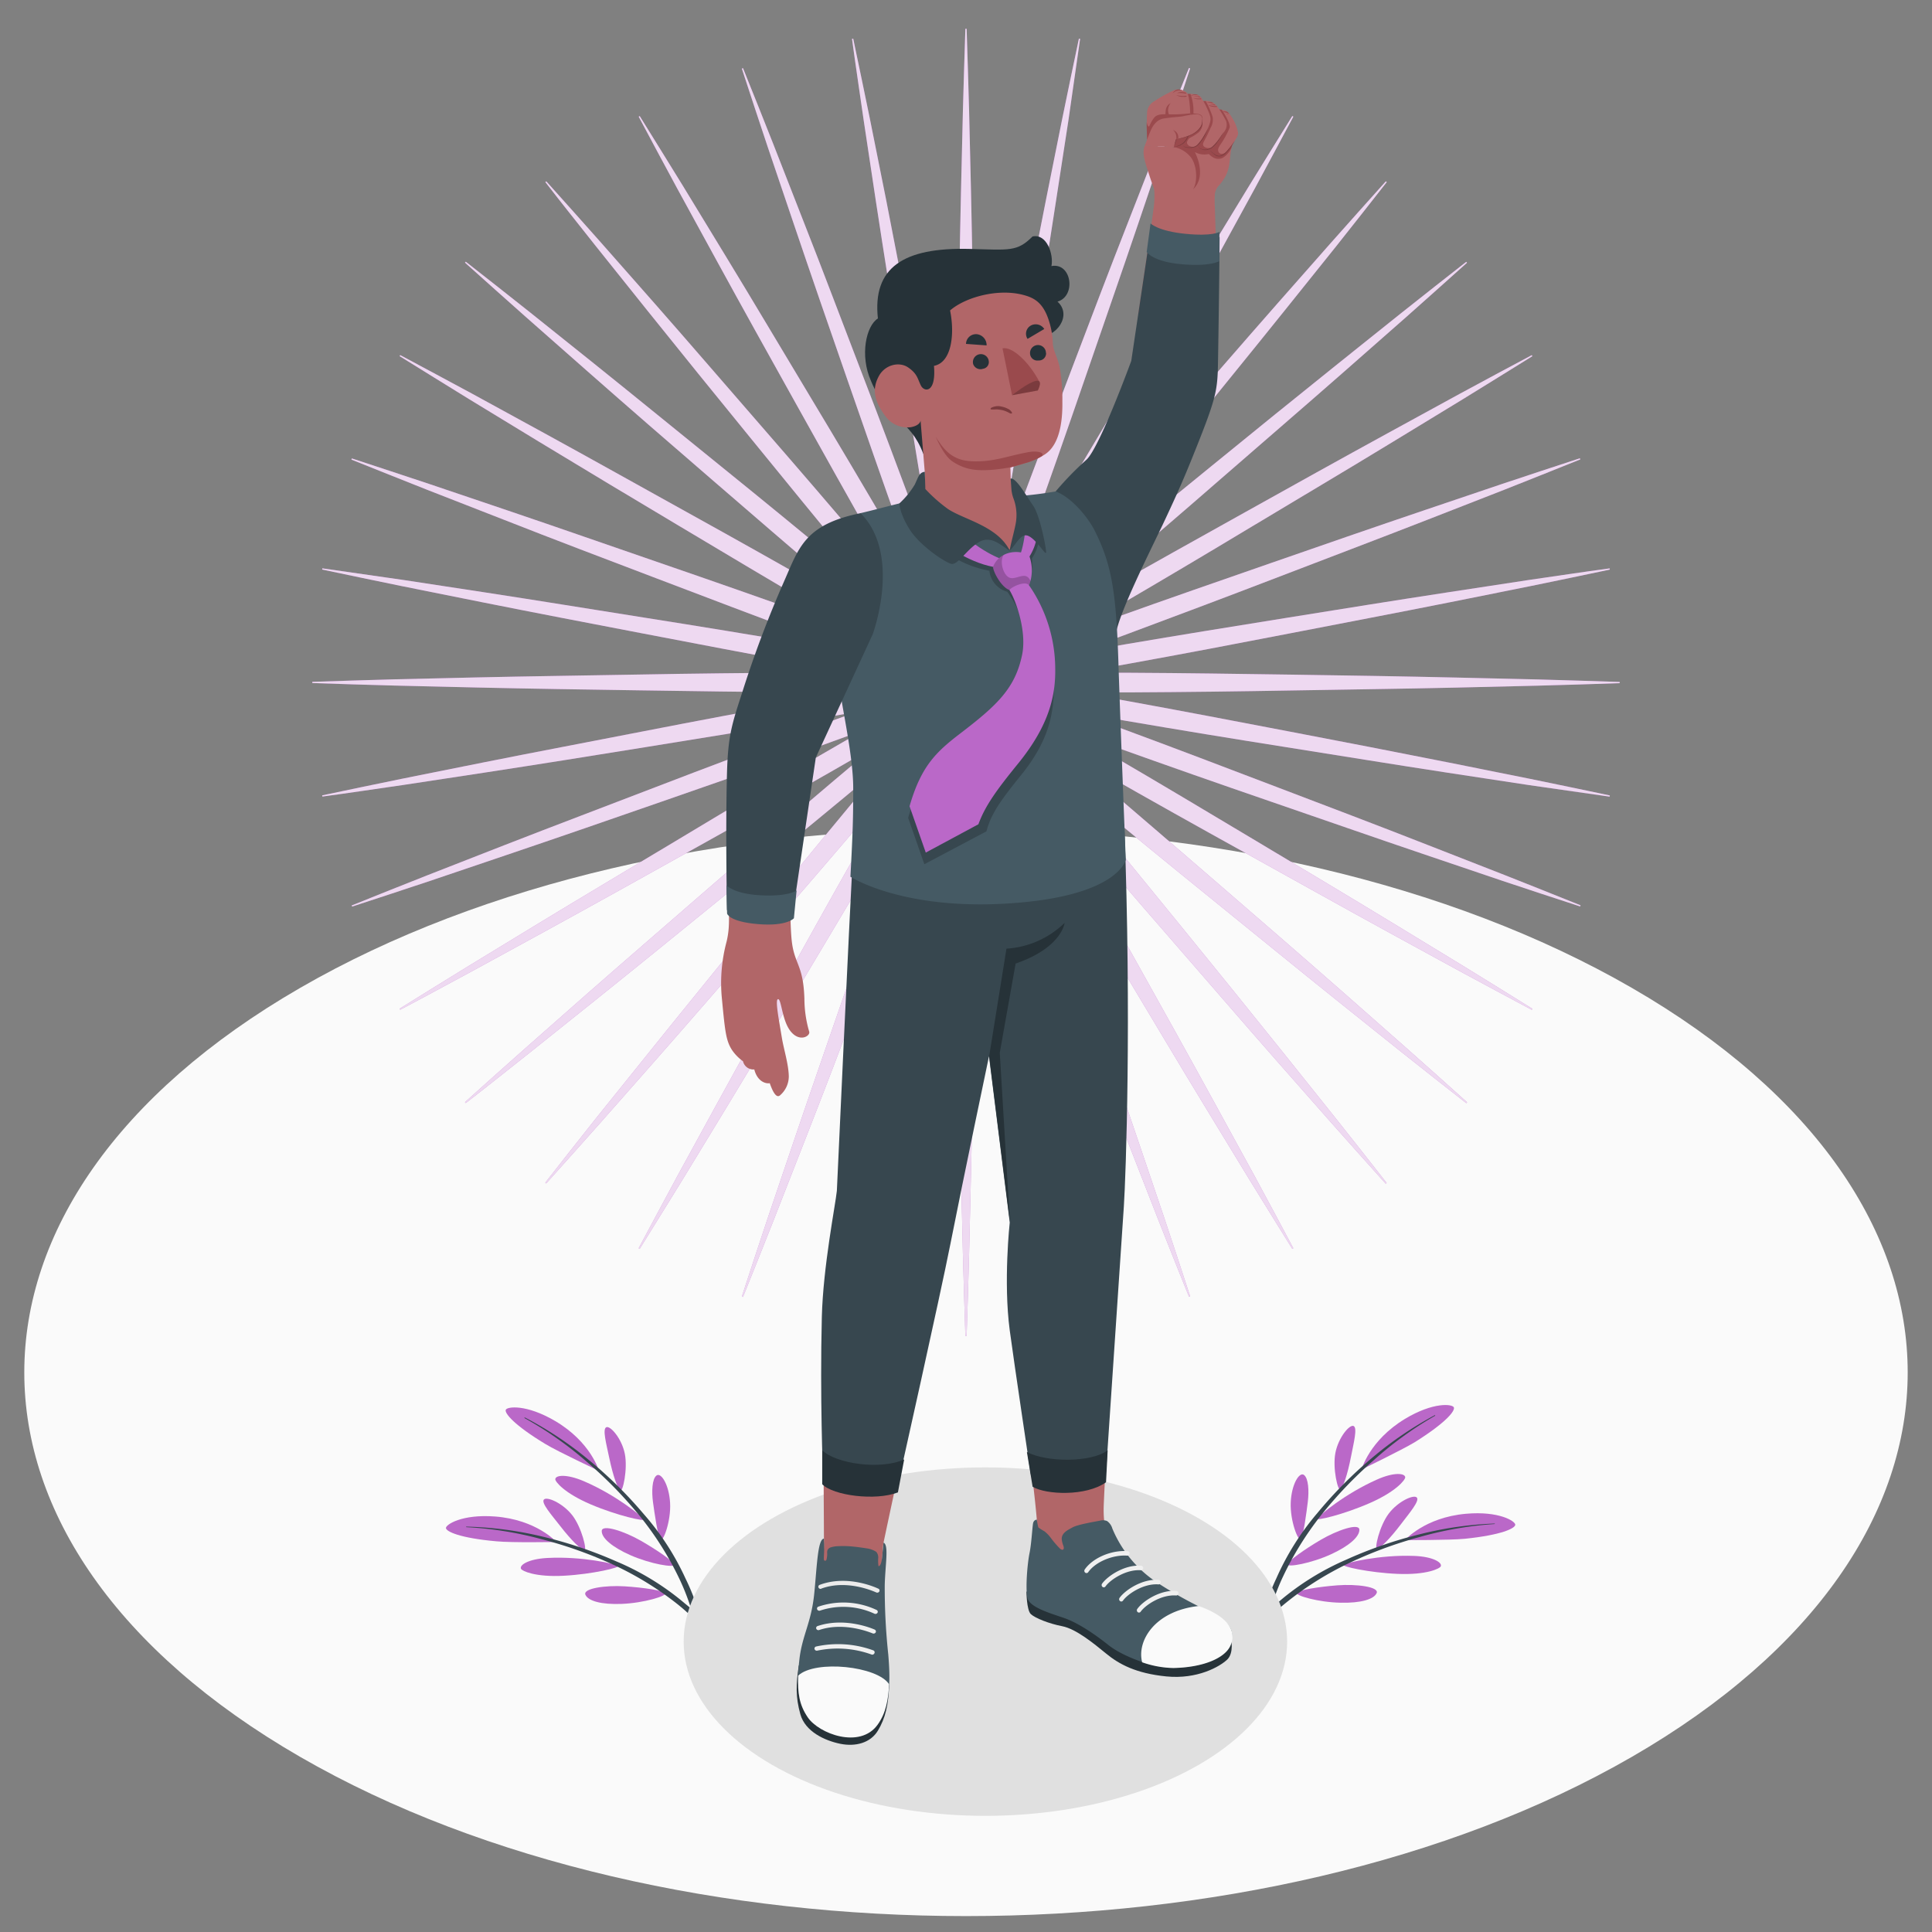 <svg xmlns="http://www.w3.org/2000/svg" viewBox="0 0 500 500"><rect x="0" y="0" width="500" height="500" fill="#808080" stroke="none"/><g id="freepik--Floor--inject-176"><path id="freepik--floor--inject-176" d="M77.67,454.67c-95.18-54.95-95.18-144,0-199s249.49-54.94,344.66,0,95.18,144.05,0,199S172.84,509.62,77.67,454.67Z" style="fill:#fafafa"></path></g><g id="freepik--Sunburst--inject-176"><g id="freepik--Sparkles--inject-176"><path d="M249.35,176.62c-1.57-3.53-1.69-7.05-1.69-10.57l-.12-10.58c-.12-7.05-.08-14.09-.08-21.14.07-14.1.29-28.2.49-42.29s.43-28.2.75-42.3l.5-21.14c.21-7,.38-14.1.64-21.15h.32c.26,7.05.43,14.1.64,21.15l.5,21.14c.32,14.1.49,28.2.75,42.3s.42,28.19.49,42.29c0,7,0,14.09-.08,21.14l-.12,10.58c0,3.52-.12,7-1.69,10.57Z" style="fill:#BA68C8"></path><path d="M249.36,176.73c-2.16-3.2-2.89-6.65-3.5-10.12l-2-10.39c-1.34-6.92-2.52-13.87-3.74-20.81-2.38-13.89-4.61-27.82-6.86-41.73s-4.48-27.84-6.61-41.78L223.5,31c-1-7-2.06-13.95-3-20.94l.31-.05c1.48,6.89,2.87,13.8,4.31,20.71l4.16,20.74C232,65.27,234.63,79.13,237.33,93s5.31,27.69,7.83,41.56c1.22,6.94,2.49,13.87,3.59,20.84l1.72,10.43c.61,3.47,1.1,7,.17,10.71Z" style="fill:#BA68C8"></path><path d="M249.39,176.84c-2.68-2.78-4-6-5.21-9.36l-3.73-9.89c-2.52-6.58-4.89-13.22-7.3-19.84-4.76-13.28-9.37-26.6-14-39.91s-9.24-26.64-13.76-40l-6.77-20c-2.21-6.7-4.46-13.38-6.63-20.09l.3-.11c2.66,6.53,5.23,13.1,7.84,19.65l7.7,19.7C213,70.09,217.93,83.28,223,96.44s10,26.35,14.93,39.57c2.41,6.62,4.87,13.23,7.16,19.89l3.5,10c1.21,3.31,2.3,6.67,2,10.52Z" style="fill:#BA68C8"></path><path d="M249.44,176.94c-3.12-2.27-5-5.26-6.75-8.31l-5.4-9.09c-3.63-6-7.11-12.17-10.63-18.28-7-12.24-13.85-24.56-20.72-36.87s-13.73-24.63-20.5-37L175.29,48.83c-3.33-6.21-6.71-12.4-10-18.64l.27-.15c3.75,6,7.42,12,11.14,18l11,18.06c7.32,12,14.52,24.17,21.79,36.25s14.46,24.21,21.57,36.38c3.53,6.11,7.09,12.19,10.51,18.35l5.18,9.22c1.76,3.05,3.42,6.17,3.82,10Z" style="fill:#BA68C8"></path><path d="M249.51,177c-3.47-1.69-5.83-4.31-8.1-7l-6.89-8c-4.62-5.32-9.12-10.75-13.65-16.15-9-10.84-17.9-21.78-26.81-32.71s-17.79-21.87-26.61-32.88L154.24,63.75c-4.37-5.54-8.77-11-13.1-16.62l.24-.2c4.73,5.23,9.39,10.52,14.09,15.78l14,15.88c9.31,10.59,18.5,21.28,27.76,31.92s18.45,21.33,27.56,32.08c4.53,5.4,9.1,10.77,13.54,16.25L245,167c2.26,2.7,4.43,5.48,5.49,9.19Z" style="fill:#BA68C8"></path><path d="M249.58,177.11c-3.71-1.06-6.48-3.23-9.18-5.5l-8.18-6.7c-5.48-4.43-10.85-9-16.25-13.53-10.75-9.12-21.41-18.35-32.08-27.56S162.57,105.37,152,96.06l-15.88-14c-5.26-4.7-10.55-9.36-15.78-14.09l.2-.24c5.57,4.33,11.08,8.73,16.62,13.1l16.51,13.21c11,8.82,21.92,17.75,32.88,26.61s21.87,17.8,32.71,26.81c5.4,4.53,10.83,9,16.16,13.65l8,6.89c2.7,2.26,5.32,4.62,7,8.09Z" style="fill:#BA68C8"></path><path d="M249.68,177.18c-3.84-.4-7-2.06-10-3.82l-9.21-5.18c-6.17-3.42-12.25-7-18.35-10.51-12.18-7.11-24.28-14.35-36.38-21.57s-24.21-14.47-36.26-21.79l-18.06-11c-6-3.72-12-7.39-18-11.14l.16-.27c6.23,3.3,12.42,6.68,18.63,10l18.56,10.15c12.37,6.77,24.67,13.67,37,20.5s24.63,13.73,36.87,20.71c6.11,3.53,12.24,7,18.28,10.64L242,169.3c3.06,1.77,6.05,3.64,8.31,6.76Z" style="fill:#BA68C8"></path><path d="M249.78,177.23c-3.85.27-7.2-.82-10.52-2l-10-3.5c-6.67-2.3-13.28-4.75-19.9-7.16-13.22-4.89-26.39-9.92-39.57-14.93s-26.35-10-39.49-15.17l-19.7-7.69c-6.55-2.62-13.11-5.19-19.65-7.84l.11-.3c6.71,2.17,13.39,4.42,20.09,6.63l20,6.76c13.36,4.52,26.66,9.18,40,13.77s26.64,9.24,39.91,14c6.62,2.41,13.26,4.78,19.84,7.3l9.9,3.73c3.31,1.21,6.58,2.53,9.35,5.21Z" style="fill:#BA68C8"></path><path d="M249.89,177.25c-3.75.94-7.24.45-10.71-.16l-10.43-1.72c-7-1.1-13.9-2.37-20.84-3.6-13.87-2.51-27.72-5.18-41.56-7.83s-27.7-5.31-41.52-8.07l-20.74-4.16c-6.9-1.44-13.82-2.83-20.71-4.31l.05-.31c7,1,14,2,20.94,3l20.91,3.19c13.94,2.13,27.85,4.41,41.78,6.61s27.84,4.48,41.73,6.85c6.94,1.23,13.89,2.41,20.81,3.75l10.39,2c3.48.61,6.92,1.34,10.12,3.5Z" style="fill:#BA68C8"></path><path d="M250,177.26c-3.52,1.58-7.05,1.7-10.57,1.7l-10.58.12c-7,.12-14.09.08-21.14.08-14.1-.07-28.2-.29-42.29-.5s-28.2-.42-42.29-.74l-21.15-.5c-7-.21-14.1-.38-21.15-.65v-.31c7-.26,14.1-.43,21.15-.65l21.15-.49c14.09-.32,28.19-.49,42.29-.75s28.19-.42,42.29-.49c7,0,14.1-.05,21.14.07l10.58.13c3.52,0,7,.12,10.57,1.69Z" style="fill:#BA68C8"></path><path d="M250.11,177.25c-3.2,2.16-6.64,2.9-10.12,3.51l-10.39,2c-6.92,1.34-13.87,2.52-20.81,3.74-13.89,2.38-27.81,4.61-41.73,6.86s-27.84,4.48-41.78,6.61l-20.91,3.18c-7,1-14,2.07-20.94,3l-.05-.31c6.89-1.48,13.81-2.87,20.71-4.31l20.74-4.16c13.82-2.76,27.68-5.38,41.52-8.08S194,184,207.91,181.46c6.94-1.22,13.88-2.49,20.84-3.6l10.43-1.71c3.47-.61,7-1.1,10.71-.17Z" style="fill:#BA68C8"></path><path d="M250.22,177.23c-2.77,2.68-6,4-9.35,5.2l-9.9,3.74c-6.58,2.52-13.22,4.89-19.84,7.3-13.27,4.75-26.6,9.37-39.91,14s-26.64,9.24-40,13.76l-20,6.77c-6.7,2.21-13.38,4.46-20.09,6.62l-.11-.29c6.54-2.66,13.1-5.23,19.65-7.84l19.7-7.7c13.14-5.12,26.33-10.1,39.49-15.16s26.35-10,39.57-14.93c6.62-2.41,13.23-4.87,19.9-7.16l10-3.51c3.32-1.2,6.67-2.29,10.52-2Z" style="fill:#BA68C8"></path><path d="M250.32,177.18c-2.26,3.12-5.25,5-8.31,6.75l-9.09,5.39c-6,3.63-12.17,7.12-18.28,10.64-12.24,7-24.56,13.85-36.87,20.72s-24.63,13.73-37,20.5l-18.56,10.14c-6.21,3.34-12.4,6.72-18.63,10l-.16-.27c6-3.76,12-7.43,18-11.14l18.06-11c12.05-7.33,24.18-14.52,36.26-21.79s24.2-14.47,36.38-21.57c6.1-3.53,12.18-7.09,18.35-10.51l9.21-5.18c3.06-1.77,6.17-3.42,10-3.82Z" style="fill:#BA68C8"></path><path d="M250.41,177.11c-1.68,3.47-4.3,5.83-7,8.1l-8,6.89c-5.33,4.62-10.76,9.12-16.16,13.65-10.84,9-21.78,17.9-32.71,26.8s-21.87,17.8-32.88,26.62l-16.51,13.21c-5.54,4.36-11,8.77-16.62,13.1l-.2-.24c5.23-4.74,10.52-9.4,15.78-14.09l15.88-14c10.6-9.31,21.29-18.5,31.92-27.76S205.22,211,216,201.86c5.4-4.53,10.77-9.1,16.25-13.54l8.18-6.7c2.7-2.26,5.47-4.44,9.18-5.5Z" style="fill:#BA68C8"></path><path d="M250.49,177c-1.06,3.71-3.23,6.49-5.49,9.19l-6.7,8.18c-4.44,5.48-9,10.85-13.54,16.25-9.11,10.75-18.35,21.41-27.56,32.08s-18.45,21.32-27.76,31.91l-14,15.89c-4.7,5.25-9.36,10.55-14.09,15.78l-.24-.2c4.33-5.57,8.73-11.08,13.1-16.62L167.45,273c8.82-11,17.75-21.91,26.61-32.87s17.8-21.87,26.81-32.72c4.53-5.4,9-10.83,13.65-16.15l6.89-8c2.27-2.7,4.63-5.32,8.1-7Z" style="fill:#BA68C8"></path><path d="M250.56,176.94c-.4,3.84-2.06,6.95-3.82,10l-5.18,9.22c-3.42,6.17-7,12.25-10.51,18.35-7.11,12.18-14.35,24.27-21.57,36.38S195,275.1,187.69,287.14l-11,18.07c-3.72,6-7.39,12-11.14,18l-.27-.16c3.3-6.23,6.68-12.42,10-18.64l10.15-18.55c6.77-12.37,13.67-24.67,20.5-37s13.73-24.63,20.72-36.88c3.52-6.1,7-12.23,10.63-18.27l5.4-9.1c1.76-3,3.63-6,6.75-8.3Z" style="fill:#BA68C8"></path><path d="M250.61,176.84c.27,3.85-.82,7.2-2,10.51l-3.5,10c-2.29,6.67-4.75,13.27-7.16,19.9C233,230.45,228,243.62,223,256.8s-10,26.35-15.16,39.48L200.13,316c-2.61,6.55-5.18,13.11-7.84,19.65l-.3-.11c2.17-6.72,4.42-13.4,6.63-20.09l6.77-20c4.52-13.36,9.18-26.67,13.76-40s9.24-26.64,14-39.91c2.41-6.62,4.78-13.26,7.3-19.84l3.73-9.9c1.21-3.31,2.53-6.58,5.21-9.35Z" style="fill:#BA68C8"></path><path d="M250.64,176.73c.93,3.74.44,7.24-.17,10.71l-1.72,10.43c-1.1,7-2.37,13.9-3.59,20.84-2.52,13.87-5.19,27.71-7.83,41.56S232,288,229.25,301.79l-4.16,20.74c-1.44,6.9-2.83,13.82-4.31,20.71l-.31-.05c1-7,2-14,3-20.94l3.19-20.91c2.13-13.94,4.41-27.85,6.61-41.78s4.48-27.84,6.86-41.73c1.22-7,2.4-13.89,3.74-20.82l2-10.39c.61-3.47,1.34-6.92,3.5-10.11Z" style="fill:#BA68C8"></path><path d="M250.65,176.62c1.57,3.52,1.69,7,1.69,10.57l.12,10.57c.12,7.05.08,14.1.08,21.15-.07,14.1-.29,28.19-.49,42.29s-.43,28.2-.75,42.29l-.5,21.15c-.21,7.05-.38,14.1-.64,21.14h-.32c-.26-7-.43-14.09-.64-21.14l-.5-21.15c-.32-14.09-.49-28.19-.75-42.29s-.42-28.19-.49-42.29c0-7,0-14.1.08-21.15l.12-10.57c0-3.52.12-7.05,1.69-10.57Z" style="fill:#BA68C8"></path><path d="M250.64,176.51c2.16,3.19,2.89,6.64,3.5,10.11l2,10.39c1.34,6.93,2.52,13.87,3.74,20.82,2.38,13.89,4.61,27.81,6.86,41.73s4.48,27.84,6.61,41.78l3.19,20.91c1,7,2.06,13.95,3,20.94l-.31.05c-1.48-6.89-2.87-13.81-4.31-20.71l-4.16-20.74c-2.76-13.83-5.38-27.68-8.08-41.52s-5.31-27.69-7.83-41.56c-1.22-6.94-2.49-13.88-3.59-20.84l-1.72-10.43c-.61-3.47-1.1-7-.17-10.71Z" style="fill:#BA68C8"></path><path d="M250.61,176.4c2.68,2.77,4,6,5.21,9.35l3.73,9.9c2.52,6.58,4.89,13.22,7.3,19.84,4.76,13.27,9.37,26.59,14,39.91s9.24,26.64,13.76,40l6.77,20c2.21,6.69,4.46,13.37,6.63,20.09l-.3.11c-2.66-6.54-5.23-13.1-7.84-19.65l-7.7-19.71C287.05,283.15,282.07,270,277,256.8s-10-26.35-14.93-39.57c-2.41-6.63-4.87-13.23-7.16-19.9l-3.5-10c-1.21-3.31-2.3-6.66-2-10.51Z" style="fill:#BA68C8"></path><path d="M250.56,176.3c3.12,2.26,5,5.25,6.75,8.3l5.4,9.1c3.63,6,7.11,12.17,10.63,18.27,7,12.25,13.85,24.57,20.72,36.88s13.73,24.63,20.5,37l10.15,18.55c3.33,6.22,6.71,12.41,10,18.64l-.27.16c-3.75-6-7.42-12-11.14-18l-11-18.07c-7.32-12-14.52-24.17-21.79-36.25s-14.46-24.2-21.57-36.38c-3.53-6.1-7.09-12.18-10.51-18.35l-5.18-9.22c-1.76-3.05-3.42-6.16-3.82-10Z" style="fill:#BA68C8"></path><path d="M250.49,176.2c3.47,1.69,5.83,4.31,8.1,7l6.89,8c4.62,5.32,9.12,10.75,13.65,16.15,9,10.85,17.9,21.79,26.81,32.72S323.73,262,332.55,273l13.21,16.52c4.37,5.54,8.77,11.05,13.1,16.62l-.24.2c-4.73-5.23-9.39-10.53-14.09-15.78l-14-15.89c-9.31-10.59-18.5-21.28-27.76-31.91s-18.45-21.33-27.56-32.08c-4.53-5.4-9.1-10.77-13.54-16.25l-6.7-8.18c-2.26-2.7-4.43-5.48-5.49-9.19Z" style="fill:#BA68C8"></path><path d="M250.41,176.12c3.72,1.06,6.49,3.24,9.19,5.5l8.18,6.7c5.48,4.44,10.85,9,16.25,13.54,10.75,9.11,21.41,18.34,32.08,27.56s21.32,18.45,31.92,27.76l15.88,14c5.26,4.69,10.55,9.35,15.78,14.09l-.2.24c-5.57-4.33-11.08-8.74-16.62-13.1l-16.51-13.21c-11-8.82-21.92-17.75-32.88-26.62s-21.87-17.79-32.71-26.8c-5.4-4.53-10.83-9-16.16-13.65l-8-6.89c-2.7-2.27-5.32-4.63-7-8.1Z" style="fill:#BA68C8"></path><path d="M250.32,176.06c3.84.4,6.95,2.05,10,3.82l9.21,5.18c6.17,3.42,12.25,7,18.35,10.51,12.18,7.1,24.28,14.34,36.38,21.57s24.21,14.46,36.26,21.79l18.06,11c6,3.71,12,7.38,18,11.14l-.16.27c-6.23-3.3-12.42-6.68-18.63-10l-18.56-10.14c-12.37-6.77-24.67-13.67-37-20.5S297.6,207,285.36,200c-6.11-3.52-12.24-7-18.28-10.64L258,183.93c-3.06-1.76-6.05-3.63-8.31-6.75Z" style="fill:#BA68C8"></path><path d="M250.22,176c3.85-.27,7.2.82,10.52,2l10,3.51c6.67,2.29,13.28,4.75,19.9,7.16,13.22,4.88,26.39,9.91,39.57,14.93s26.35,10,39.49,15.16l19.7,7.7c6.55,2.61,13.11,5.18,19.65,7.84l-.11.29c-6.71-2.16-13.39-4.41-20.09-6.62l-20-6.77c-13.36-4.52-26.66-9.18-40-13.76s-26.64-9.25-39.91-14c-6.62-2.41-13.26-4.78-19.84-7.3l-9.9-3.74c-3.31-1.2-6.58-2.52-9.35-5.2Z" style="fill:#BA68C8"></path><path d="M250.11,176c3.75-.93,7.24-.44,10.71.17l10.43,1.71c7,1.11,13.9,2.38,20.84,3.6,13.87,2.52,27.72,5.18,41.56,7.83s27.69,5.32,41.52,8.08l20.74,4.16c6.9,1.44,13.82,2.83,20.71,4.31l-.05.31c-7-1-14-2-20.94-3l-20.91-3.18c-13.94-2.13-27.85-4.41-41.78-6.61s-27.84-4.48-41.73-6.86c-6.94-1.22-13.89-2.4-20.81-3.74l-10.39-2c-3.48-.61-6.92-1.35-10.12-3.51Z" style="fill:#BA68C8"></path><path d="M250,176c3.52-1.57,7.05-1.69,10.57-1.69l10.58-.13c7-.12,14.09-.07,21.14-.07,14.1.07,28.2.29,42.29.49s28.2.43,42.29.75l21.15.49c7.05.22,14.1.39,21.15.65v.31c-7.05.27-14.1.44-21.15.65l-21.15.5c-14.09.32-28.19.49-42.29.74s-28.19.43-42.29.5c-7.05,0-14.1,0-21.14-.08L260.57,179c-3.52,0-7-.12-10.57-1.7Z" style="fill:#BA68C8"></path><path d="M249.89,176c3.2-2.16,6.64-2.89,10.12-3.5l10.39-2c6.92-1.34,13.87-2.52,20.81-3.75,13.89-2.37,27.81-4.61,41.73-6.85s27.84-4.48,41.78-6.61l20.91-3.19c7-1,13.95-2.07,20.94-3l.05.31c-6.89,1.48-13.81,2.87-20.71,4.31l-20.74,4.16c-13.83,2.76-27.68,5.38-41.52,8.07s-27.69,5.32-41.56,7.83c-6.94,1.23-13.88,2.5-20.84,3.6l-10.43,1.72c-3.47.61-7,1.1-10.71.16Z" style="fill:#BA68C8"></path><path d="M249.78,176c2.77-2.68,6-4,9.35-5.21l9.9-3.73c6.58-2.52,13.22-4.89,19.84-7.3,13.27-4.76,26.6-9.37,39.91-14s26.64-9.25,40-13.77l20-6.76c6.7-2.21,13.38-4.46,20.09-6.63l.11.3c-6.54,2.65-13.1,5.22-19.65,7.84l-19.7,7.69c-13.14,5.13-26.33,10.11-39.49,15.17s-26.35,10-39.57,14.93c-6.62,2.41-13.23,4.86-19.9,7.16l-10,3.5c-3.32,1.21-6.67,2.3-10.52,2Z" style="fill:#BA68C8"></path><path d="M249.68,176.06c2.26-3.12,5.25-5,8.31-6.76l9.09-5.39c6-3.63,12.17-7.11,18.28-10.64,12.24-7,24.56-13.84,36.87-20.71s24.63-13.73,37-20.5l18.56-10.15c6.21-3.33,12.4-6.71,18.63-10l.16.27c-6,3.75-12,7.42-18,11.14l-18.06,11c-12,7.32-24.18,14.52-36.26,21.79s-24.2,14.46-36.38,21.57c-6.1,3.52-12.18,7.09-18.35,10.51l-9.21,5.18c-3.06,1.76-6.17,3.42-10,3.82Z" style="fill:#BA68C8"></path><path d="M249.58,176.12c1.69-3.47,4.31-5.83,7-8.09l8-6.89c5.33-4.62,10.76-9.12,16.16-13.65,10.84-9,21.78-17.9,32.71-26.81s21.87-17.79,32.88-26.61l16.51-13.21c5.54-4.37,11.05-8.77,16.62-13.1l.2.24c-5.23,4.73-10.52,9.39-15.78,14.09L348,96.06c-10.6,9.31-21.29,18.5-31.92,27.76S294.78,142.26,284,151.38c-5.4,4.53-10.77,9.1-16.25,13.53l-8.18,6.7c-2.7,2.27-5.47,4.44-9.19,5.5Z" style="fill:#BA68C8"></path><path d="M249.51,176.2c1.06-3.71,3.23-6.49,5.49-9.19l6.7-8.17c4.44-5.48,9-10.85,13.54-16.25,9.11-10.75,18.34-21.41,27.56-32.08s18.45-21.33,27.76-31.92l14-15.88c4.7-5.26,9.36-10.55,14.09-15.78l.24.2c-4.33,5.57-8.73,11.08-13.1,16.62L332.55,80.26c-8.82,11-17.75,21.92-26.61,32.88s-17.8,21.87-26.81,32.71c-4.53,5.4-9,10.83-13.65,16.15l-6.89,8c-2.27,2.7-4.63,5.32-8.1,7Z" style="fill:#BA68C8"></path><path d="M249.44,176.3c.4-3.84,2.06-7,3.82-10l5.18-9.22c3.42-6.16,7-12.24,10.51-18.35,7.11-12.17,14.35-24.27,21.57-36.38S305,78.14,312.31,66.09l11-18.06c3.72-6,7.39-12,11.14-18l.27.15c-3.3,6.24-6.68,12.43-10,18.64L314.56,67.39c-6.77,12.37-13.67,24.66-20.5,37S280.33,129,273.34,141.26c-3.52,6.11-7,12.23-10.63,18.28l-5.4,9.09c-1.76,3.05-3.63,6-6.75,8.31Z" style="fill:#BA68C8"></path><path d="M249.39,176.4c-.27-3.85.82-7.21,2-10.52l3.5-10c2.29-6.66,4.75-13.27,7.16-19.89C267,122.79,272,109.61,277,96.44s10-26.35,15.16-39.49l7.7-19.7c2.61-6.55,5.18-13.12,7.84-19.65l.3.11c-2.17,6.71-4.42,13.39-6.63,20.09l-6.77,20c-4.52,13.36-9.18,26.66-13.76,40s-9.24,26.63-14,39.91c-2.41,6.62-4.78,13.26-7.3,19.84l-3.73,9.89c-1.21,3.32-2.53,6.58-5.21,9.36Z" style="fill:#BA68C8"></path><path d="M249.36,176.51c-.93-3.75-.44-7.24.17-10.71l1.72-10.43c1.1-7,2.37-13.9,3.59-20.84,2.52-13.87,5.19-27.72,7.83-41.56s5.32-27.7,8.08-41.52l4.16-20.74c1.44-6.91,2.83-13.82,4.31-20.71l.31.05c-1,7-2,14-3,20.94L273.31,51.9c-2.13,13.94-4.41,27.85-6.61,41.78s-4.48,27.84-6.86,41.73c-1.22,6.94-2.4,13.89-3.74,20.81l-2,10.39c-.61,3.47-1.34,6.92-3.5,10.12Z" style="fill:#BA68C8"></path><g style="opacity:0.75"><path d="M249.35,176.62c-1.57-3.53-1.69-7.05-1.69-10.57l-.12-10.58c-.12-7.05-.08-14.09-.08-21.14.07-14.1.29-28.2.49-42.29s.43-28.2.75-42.3l.5-21.14c.21-7,.38-14.1.64-21.15h.32c.26,7.05.43,14.1.64,21.15l.5,21.14c.32,14.1.49,28.2.75,42.3s.42,28.19.49,42.29c0,7,0,14.09-.08,21.14l-.12,10.58c0,3.52-.12,7-1.69,10.57Z" style="fill:#fff"></path><path d="M249.36,176.73c-2.16-3.2-2.89-6.65-3.5-10.12l-2-10.39c-1.34-6.92-2.52-13.87-3.74-20.81-2.38-13.89-4.61-27.82-6.86-41.73s-4.48-27.84-6.61-41.78L223.5,31c-1-7-2.06-13.95-3-20.94l.31-.05c1.48,6.89,2.87,13.8,4.31,20.71l4.16,20.74C232,65.27,234.63,79.13,237.33,93s5.31,27.69,7.83,41.56c1.22,6.94,2.49,13.87,3.59,20.84l1.72,10.43c.61,3.47,1.1,7,.17,10.71Z" style="fill:#fff"></path><path d="M249.39,176.84c-2.68-2.78-4-6-5.21-9.36l-3.73-9.89c-2.52-6.58-4.89-13.22-7.3-19.84-4.76-13.28-9.37-26.6-14-39.91s-9.24-26.64-13.76-40l-6.77-20c-2.21-6.7-4.46-13.38-6.63-20.09l.3-.11c2.66,6.53,5.23,13.1,7.84,19.65l7.7,19.7C213,70.09,217.93,83.28,223,96.44s10,26.35,14.93,39.57c2.41,6.62,4.87,13.23,7.16,19.89l3.5,10c1.21,3.31,2.3,6.67,2,10.52Z" style="fill:#fff"></path><path d="M249.44,176.94c-3.12-2.27-5-5.26-6.75-8.31l-5.4-9.09c-3.63-6-7.11-12.17-10.63-18.28-7-12.24-13.85-24.56-20.72-36.87s-13.73-24.63-20.5-37L175.29,48.83c-3.33-6.21-6.71-12.4-10-18.64l.27-.15c3.75,6,7.42,12,11.14,18l11,18.06c7.32,12,14.52,24.17,21.79,36.25s14.46,24.21,21.57,36.38c3.53,6.11,7.09,12.19,10.51,18.35l5.18,9.22c1.76,3.05,3.42,6.17,3.82,10Z" style="fill:#fff"></path><path d="M249.51,177c-3.47-1.69-5.83-4.31-8.1-7l-6.89-8c-4.62-5.32-9.12-10.75-13.65-16.15-9-10.84-17.9-21.78-26.81-32.71s-17.79-21.87-26.61-32.88L154.24,63.75c-4.37-5.54-8.77-11-13.1-16.62l.24-.2c4.73,5.23,9.39,10.52,14.09,15.78l14,15.88c9.31,10.59,18.5,21.28,27.76,31.92s18.45,21.33,27.56,32.08c4.53,5.4,9.1,10.77,13.54,16.25L245,167c2.26,2.7,4.43,5.48,5.49,9.19Z" style="fill:#fff"></path><path d="M249.58,177.11c-3.71-1.06-6.48-3.23-9.18-5.5l-8.18-6.7c-5.48-4.43-10.85-9-16.25-13.53-10.75-9.12-21.41-18.35-32.08-27.56S162.57,105.37,152,96.06l-15.88-14c-5.26-4.7-10.55-9.36-15.78-14.09l.2-.24c5.57,4.33,11.08,8.73,16.62,13.1l16.51,13.21c11,8.82,21.92,17.75,32.88,26.61s21.87,17.8,32.71,26.81c5.4,4.53,10.83,9,16.16,13.65l8,6.89c2.7,2.26,5.32,4.62,7,8.09Z" style="fill:#fff"></path><path d="M249.68,177.18c-3.84-.4-7-2.06-10-3.82l-9.21-5.18c-6.17-3.42-12.25-7-18.35-10.51-12.18-7.11-24.28-14.35-36.38-21.57s-24.21-14.47-36.26-21.79l-18.06-11c-6-3.72-12-7.39-18-11.14l.16-.27c6.23,3.3,12.42,6.68,18.63,10l18.56,10.15c12.37,6.77,24.67,13.67,37,20.5s24.63,13.73,36.87,20.71c6.11,3.53,12.24,7,18.28,10.64L242,169.3c3.06,1.77,6.05,3.64,8.31,6.76Z" style="fill:#fff"></path><path d="M249.78,177.23c-3.85.27-7.2-.82-10.52-2l-10-3.5c-6.67-2.3-13.28-4.75-19.9-7.16-13.22-4.89-26.39-9.92-39.57-14.93s-26.35-10-39.49-15.17l-19.7-7.69c-6.55-2.62-13.11-5.19-19.65-7.84l.11-.3c6.71,2.17,13.39,4.42,20.09,6.63l20,6.76c13.36,4.52,26.66,9.18,40,13.77s26.64,9.24,39.91,14c6.62,2.41,13.26,4.78,19.84,7.3l9.9,3.73c3.31,1.21,6.58,2.53,9.35,5.21Z" style="fill:#fff"></path><path d="M249.89,177.25c-3.75.94-7.24.45-10.71-.16l-10.43-1.72c-7-1.1-13.9-2.37-20.84-3.6-13.87-2.51-27.72-5.18-41.56-7.83s-27.7-5.31-41.52-8.07l-20.74-4.16c-6.9-1.44-13.82-2.83-20.71-4.31l.05-.31c7,1,14,2,20.94,3l20.91,3.19c13.94,2.13,27.85,4.41,41.78,6.61s27.84,4.48,41.73,6.85c6.94,1.23,13.89,2.41,20.81,3.75l10.39,2c3.48.61,6.92,1.34,10.12,3.5Z" style="fill:#fff"></path><path d="M250,177.26c-3.52,1.58-7.05,1.7-10.57,1.7l-10.58.12c-7,.12-14.09.08-21.14.08-14.1-.07-28.2-.29-42.29-.5s-28.2-.42-42.29-.74l-21.15-.5c-7-.21-14.1-.38-21.15-.65v-.31c7-.26,14.1-.43,21.15-.65l21.15-.49c14.09-.32,28.19-.49,42.29-.75s28.19-.42,42.29-.49c7,0,14.1-.05,21.14.07l10.58.13c3.52,0,7,.12,10.57,1.69Z" style="fill:#fff"></path><path d="M250.11,177.25c-3.2,2.16-6.64,2.9-10.12,3.51l-10.39,2c-6.92,1.34-13.87,2.52-20.81,3.74-13.89,2.38-27.81,4.61-41.73,6.86s-27.84,4.48-41.78,6.61l-20.91,3.18c-7,1-14,2.07-20.94,3l-.05-.31c6.89-1.48,13.81-2.87,20.71-4.31l20.74-4.16c13.82-2.76,27.68-5.38,41.52-8.08S194,184,207.91,181.46c6.94-1.22,13.88-2.49,20.84-3.6l10.43-1.71c3.47-.61,7-1.1,10.71-.17Z" style="fill:#fff"></path><path d="M250.22,177.23c-2.77,2.68-6,4-9.35,5.2l-9.9,3.74c-6.58,2.52-13.22,4.89-19.84,7.3-13.27,4.75-26.6,9.37-39.91,14s-26.64,9.24-40,13.76l-20,6.77c-6.7,2.21-13.38,4.46-20.09,6.62l-.11-.29c6.54-2.66,13.1-5.23,19.65-7.84l19.7-7.7c13.14-5.12,26.33-10.1,39.49-15.16s26.35-10,39.57-14.93c6.62-2.41,13.23-4.87,19.9-7.16l10-3.51c3.32-1.2,6.67-2.29,10.52-2Z" style="fill:#fff"></path><path d="M250.32,177.18c-2.26,3.12-5.25,5-8.31,6.75l-9.09,5.39c-6,3.63-12.17,7.12-18.28,10.64-12.24,7-24.56,13.85-36.87,20.72s-24.63,13.73-37,20.5l-18.56,10.14c-6.21,3.34-12.4,6.72-18.63,10l-.16-.27c6-3.76,12-7.43,18-11.14l18.06-11c12.05-7.33,24.18-14.52,36.26-21.79s24.2-14.47,36.38-21.57c6.1-3.53,12.18-7.09,18.35-10.51l9.21-5.18c3.06-1.77,6.17-3.42,10-3.82Z" style="fill:#fff"></path><path d="M250.41,177.11c-1.68,3.47-4.3,5.83-7,8.1l-8,6.89c-5.33,4.62-10.76,9.12-16.16,13.65-10.84,9-21.78,17.9-32.71,26.8s-21.87,17.8-32.88,26.62l-16.51,13.21c-5.54,4.36-11,8.77-16.62,13.1l-.2-.24c5.23-4.74,10.52-9.4,15.78-14.09l15.88-14c10.6-9.31,21.29-18.5,31.92-27.76S205.22,211,216,201.86c5.4-4.53,10.77-9.1,16.25-13.54l8.18-6.7c2.7-2.26,5.47-4.44,9.18-5.5Z" style="fill:#fff"></path><path d="M250.49,177c-1.06,3.71-3.23,6.49-5.49,9.19l-6.7,8.18c-4.44,5.48-9,10.85-13.54,16.25-9.11,10.75-18.35,21.41-27.56,32.08s-18.45,21.32-27.76,31.91l-14,15.89c-4.7,5.25-9.36,10.55-14.09,15.78l-.24-.2c4.33-5.57,8.73-11.08,13.1-16.62L167.45,273c8.82-11,17.75-21.91,26.61-32.87s17.8-21.87,26.81-32.72c4.53-5.4,9-10.83,13.65-16.15l6.89-8c2.27-2.7,4.63-5.32,8.1-7Z" style="fill:#fff"></path><path d="M250.56,176.94c-.4,3.84-2.06,6.95-3.82,10l-5.18,9.22c-3.42,6.17-7,12.25-10.51,18.35-7.11,12.18-14.35,24.27-21.57,36.38S195,275.1,187.69,287.14l-11,18.07c-3.72,6-7.39,12-11.14,18l-.27-.16c3.3-6.23,6.68-12.42,10-18.64l10.15-18.55c6.77-12.37,13.67-24.67,20.5-37s13.73-24.63,20.72-36.88c3.52-6.1,7-12.23,10.63-18.27l5.4-9.1c1.76-3,3.63-6,6.75-8.3Z" style="fill:#fff"></path><path d="M250.61,176.84c.27,3.85-.82,7.2-2,10.51l-3.5,10c-2.29,6.67-4.75,13.27-7.16,19.9C233,230.45,228,243.62,223,256.8s-10,26.35-15.16,39.48L200.13,316c-2.61,6.55-5.18,13.11-7.84,19.65l-.3-.11c2.17-6.72,4.42-13.4,6.63-20.09l6.77-20c4.52-13.36,9.18-26.67,13.76-40s9.24-26.64,14-39.91c2.41-6.62,4.78-13.26,7.3-19.84l3.73-9.9c1.21-3.31,2.53-6.58,5.21-9.35Z" style="fill:#fff"></path><path d="M250.64,176.73c.93,3.74.44,7.24-.17,10.71l-1.72,10.43c-1.1,7-2.37,13.9-3.59,20.84-2.52,13.87-5.19,27.71-7.83,41.56S232,288,229.25,301.79l-4.16,20.74c-1.44,6.9-2.83,13.82-4.31,20.71l-.31-.05c1-7,2-14,3-20.94l3.19-20.91c2.13-13.94,4.41-27.85,6.61-41.78s4.48-27.84,6.86-41.73c1.22-7,2.4-13.89,3.74-20.82l2-10.39c.61-3.47,1.34-6.92,3.5-10.11Z" style="fill:#fff"></path><path d="M250.65,176.62c1.57,3.52,1.69,7,1.69,10.57l.12,10.57c.12,7.05.08,14.1.08,21.15-.07,14.1-.29,28.19-.49,42.29s-.43,28.2-.75,42.29l-.5,21.15c-.21,7.05-.38,14.1-.64,21.14h-.32c-.26-7-.43-14.09-.64-21.14l-.5-21.15c-.32-14.09-.49-28.19-.75-42.29s-.42-28.19-.49-42.29c0-7,0-14.1.08-21.15l.12-10.57c0-3.52.12-7.05,1.69-10.57Z" style="fill:#fff"></path><path d="M250.64,176.51c2.16,3.19,2.89,6.64,3.5,10.11l2,10.39c1.34,6.93,2.52,13.87,3.74,20.82,2.38,13.89,4.61,27.81,6.86,41.73s4.48,27.84,6.61,41.78l3.19,20.91c1,7,2.06,13.95,3,20.94l-.31.05c-1.48-6.89-2.87-13.81-4.31-20.71l-4.16-20.74c-2.76-13.83-5.38-27.68-8.08-41.52s-5.31-27.69-7.83-41.56c-1.22-6.94-2.49-13.88-3.59-20.84l-1.72-10.43c-.61-3.47-1.1-7-.17-10.71Z" style="fill:#fff"></path><path d="M250.61,176.4c2.68,2.77,4,6,5.21,9.35l3.73,9.9c2.52,6.58,4.89,13.22,7.3,19.84,4.76,13.27,9.37,26.59,14,39.91s9.24,26.64,13.76,40l6.77,20c2.21,6.69,4.46,13.37,6.63,20.09l-.3.11c-2.66-6.54-5.23-13.1-7.84-19.65l-7.7-19.71C287.05,283.15,282.07,270,277,256.8s-10-26.35-14.93-39.57c-2.41-6.63-4.87-13.23-7.16-19.9l-3.5-10c-1.21-3.31-2.3-6.66-2-10.51Z" style="fill:#fff"></path><path d="M250.56,176.3c3.12,2.26,5,5.25,6.75,8.3l5.4,9.1c3.63,6,7.11,12.17,10.63,18.27,7,12.25,13.85,24.57,20.72,36.88s13.73,24.63,20.5,37l10.15,18.55c3.33,6.22,6.71,12.41,10,18.64l-.27.16c-3.75-6-7.42-12-11.14-18l-11-18.07c-7.32-12-14.52-24.17-21.79-36.25s-14.46-24.2-21.57-36.38c-3.53-6.1-7.09-12.18-10.51-18.35l-5.18-9.22c-1.76-3.05-3.42-6.16-3.82-10Z" style="fill:#fff"></path><path d="M250.49,176.2c3.47,1.69,5.83,4.31,8.1,7l6.89,8c4.62,5.32,9.12,10.75,13.65,16.15,9,10.85,17.9,21.79,26.81,32.72S323.73,262,332.55,273l13.21,16.52c4.37,5.54,8.77,11.05,13.1,16.62l-.24.2c-4.73-5.23-9.39-10.53-14.09-15.78l-14-15.89c-9.31-10.59-18.5-21.28-27.76-31.91s-18.45-21.33-27.56-32.08c-4.53-5.4-9.1-10.77-13.54-16.25l-6.7-8.18c-2.26-2.7-4.43-5.48-5.49-9.19Z" style="fill:#fff"></path><path d="M250.41,176.12c3.72,1.06,6.49,3.24,9.19,5.5l8.18,6.7c5.48,4.44,10.85,9,16.25,13.54,10.75,9.11,21.41,18.34,32.08,27.56s21.32,18.45,31.92,27.76l15.88,14c5.26,4.69,10.55,9.35,15.78,14.09l-.2.24c-5.57-4.33-11.08-8.74-16.62-13.1l-16.51-13.21c-11-8.82-21.92-17.75-32.88-26.62s-21.87-17.79-32.71-26.8c-5.4-4.53-10.83-9-16.16-13.65l-8-6.89c-2.7-2.27-5.32-4.63-7-8.1Z" style="fill:#fff"></path><path d="M250.32,176.06c3.84.4,6.95,2.05,10,3.82l9.21,5.18c6.17,3.42,12.25,7,18.35,10.51,12.18,7.1,24.28,14.34,36.38,21.57s24.21,14.46,36.26,21.79l18.06,11c6,3.71,12,7.38,18,11.14l-.16.27c-6.23-3.3-12.42-6.68-18.63-10l-18.56-10.14c-12.37-6.77-24.67-13.67-37-20.5S297.6,207,285.36,200c-6.11-3.52-12.24-7-18.28-10.64L258,183.93c-3.06-1.76-6.05-3.63-8.31-6.75Z" style="fill:#fff"></path><path d="M250.22,176c3.85-.27,7.2.82,10.52,2l10,3.51c6.67,2.29,13.28,4.75,19.9,7.16,13.22,4.88,26.39,9.91,39.57,14.93s26.35,10,39.49,15.16l19.7,7.7c6.55,2.61,13.11,5.18,19.65,7.84l-.11.29c-6.71-2.16-13.39-4.41-20.09-6.62l-20-6.77c-13.36-4.52-26.66-9.18-40-13.76s-26.64-9.25-39.91-14c-6.62-2.41-13.26-4.78-19.84-7.3l-9.9-3.74c-3.31-1.2-6.58-2.52-9.35-5.2Z" style="fill:#fff"></path><path d="M250.11,176c3.75-.93,7.24-.44,10.71.17l10.43,1.71c7,1.11,13.9,2.38,20.84,3.6,13.87,2.52,27.72,5.18,41.56,7.83s27.69,5.32,41.52,8.08l20.74,4.16c6.9,1.44,13.82,2.83,20.71,4.31l-.05.31c-7-1-14-2-20.94-3l-20.91-3.18c-13.94-2.13-27.85-4.41-41.78-6.61s-27.84-4.48-41.73-6.86c-6.94-1.22-13.89-2.4-20.81-3.74l-10.39-2c-3.48-.61-6.92-1.35-10.12-3.51Z" style="fill:#fff"></path><path d="M250,176c3.52-1.57,7.05-1.69,10.57-1.69l10.58-.13c7-.12,14.09-.07,21.14-.07,14.1.07,28.2.29,42.29.49s28.2.43,42.29.75l21.15.49c7.05.22,14.1.39,21.15.65v.31c-7.05.27-14.1.44-21.15.65l-21.15.5c-14.09.32-28.19.49-42.29.74s-28.19.43-42.29.5c-7.05,0-14.1,0-21.14-.08L260.57,179c-3.52,0-7-.12-10.57-1.7Z" style="fill:#fff"></path><path d="M249.89,176c3.2-2.16,6.64-2.89,10.12-3.5l10.39-2c6.92-1.34,13.87-2.52,20.81-3.75,13.89-2.37,27.81-4.61,41.73-6.85s27.84-4.48,41.78-6.61l20.91-3.19c7-1,13.95-2.07,20.94-3l.05.31c-6.89,1.48-13.81,2.87-20.71,4.31l-20.74,4.16c-13.83,2.76-27.68,5.38-41.52,8.07s-27.69,5.32-41.56,7.83c-6.94,1.23-13.88,2.5-20.84,3.6l-10.43,1.72c-3.47.61-7,1.1-10.71.16Z" style="fill:#fff"></path><path d="M249.78,176c2.77-2.68,6-4,9.35-5.21l9.9-3.73c6.58-2.52,13.22-4.89,19.84-7.3,13.27-4.76,26.6-9.37,39.91-14s26.64-9.25,40-13.77l20-6.76c6.7-2.21,13.38-4.46,20.09-6.63l.11.3c-6.54,2.65-13.1,5.22-19.65,7.84l-19.7,7.69c-13.14,5.13-26.33,10.11-39.49,15.17s-26.35,10-39.57,14.93c-6.62,2.41-13.23,4.86-19.9,7.16l-10,3.5c-3.32,1.21-6.67,2.3-10.52,2Z" style="fill:#fff"></path><path d="M249.68,176.06c2.26-3.12,5.25-5,8.31-6.76l9.09-5.39c6-3.63,12.17-7.11,18.28-10.64,12.24-7,24.56-13.84,36.87-20.71s24.63-13.73,37-20.5l18.56-10.15c6.21-3.33,12.4-6.71,18.63-10l.16.27c-6,3.75-12,7.42-18,11.14l-18.06,11c-12,7.32-24.18,14.52-36.26,21.79s-24.2,14.46-36.38,21.57c-6.1,3.52-12.18,7.09-18.35,10.51l-9.21,5.18c-3.06,1.76-6.17,3.42-10,3.82Z" style="fill:#fff"></path><path d="M249.58,176.12c1.69-3.47,4.31-5.83,7-8.09l8-6.89c5.33-4.62,10.76-9.12,16.16-13.65,10.84-9,21.78-17.9,32.71-26.81s21.87-17.79,32.88-26.61l16.51-13.21c5.54-4.37,11.05-8.77,16.62-13.1l.2.24c-5.23,4.73-10.52,9.39-15.78,14.09L348,96.06c-10.6,9.31-21.29,18.5-31.92,27.76S294.78,142.26,284,151.38c-5.4,4.53-10.77,9.1-16.25,13.53l-8.18,6.7c-2.7,2.27-5.47,4.44-9.19,5.5Z" style="fill:#fff"></path><path d="M249.51,176.2c1.06-3.71,3.23-6.49,5.49-9.19l6.7-8.17c4.44-5.48,9-10.85,13.54-16.25,9.11-10.75,18.34-21.41,27.56-32.08s18.45-21.33,27.76-31.92l14-15.88c4.7-5.26,9.36-10.55,14.09-15.78l.24.2c-4.33,5.57-8.73,11.08-13.1,16.62L332.55,80.26c-8.82,11-17.75,21.92-26.61,32.88s-17.8,21.87-26.81,32.71c-4.53,5.4-9,10.83-13.65,16.15l-6.89,8c-2.27,2.7-4.63,5.32-8.1,7Z" style="fill:#fff"></path><path d="M249.44,176.3c.4-3.84,2.06-7,3.82-10l5.18-9.22c3.42-6.16,7-12.24,10.51-18.35,7.11-12.17,14.35-24.27,21.57-36.38S305,78.14,312.31,66.09l11-18.06c3.72-6,7.39-12,11.14-18l.27.15c-3.3,6.24-6.68,12.43-10,18.64L314.56,67.39c-6.77,12.37-13.67,24.66-20.5,37S280.33,129,273.34,141.26c-3.52,6.11-7,12.23-10.63,18.28l-5.4,9.09c-1.76,3.05-3.63,6-6.75,8.31Z" style="fill:#fff"></path><path d="M249.39,176.4c-.27-3.85.82-7.21,2-10.52l3.5-10c2.29-6.66,4.75-13.27,7.16-19.89C267,122.79,272,109.61,277,96.44s10-26.35,15.16-39.49l7.7-19.7c2.61-6.55,5.18-13.12,7.84-19.65l.3.11c-2.17,6.71-4.42,13.39-6.63,20.09l-6.77,20c-4.52,13.36-9.18,26.66-13.76,40s-9.24,26.63-14,39.91c-2.41,6.62-4.78,13.26-7.3,19.84l-3.73,9.89c-1.21,3.32-2.53,6.58-5.21,9.36Z" style="fill:#fff"></path><path d="M249.36,176.51c-.93-3.75-.44-7.24.17-10.71l1.72-10.43c1.1-7,2.37-13.9,3.59-20.84,2.52-13.87,5.19-27.72,7.83-41.56s5.32-27.7,8.08-41.52l4.16-20.74c1.44-6.91,2.83-13.82,4.31-20.71l.31.05c-1,7-2,14-3,20.94L273.31,51.9c-2.13,13.94-4.41,27.85-6.61,41.78s-4.48,27.84-6.86,41.73c-1.22,6.94-2.4,13.89-3.74,20.81l-2,10.39c-.61,3.47-1.34,6.92-3.5,10.12Z" style="fill:#fff"></path></g></g></g><g id="freepik--Plants--inject-176"><g id="freepik--plants--inject-176"><g id="freepik--Leaves--inject-176"><path d="M352.37,380.3s2-7.48,11.18-13.06c7.38-4.47,12.38-3.89,12.71-3s-1.95,3.87-10.12,9C362.74,375.29,352.37,380.3,352.37,380.3Z" style="fill:#BA68C8"></path><path d="M340.86,393c.51-.73,7.08-6.36,15.47-10.08,4.46-2,7.33-1.67,7.34-.58,0,.64-2.31,3.63-9.1,6.62S340.35,393.72,340.86,393Z" style="fill:#BA68C8"></path><path d="M346.93,385.48c.65-.65,1.75-3.54,2.73-8.6.66-3.42,1.69-7.36.65-7.83S346.38,372,345.6,376,346.27,386.12,346.93,385.48Z" style="fill:#BA68C8"></path><path d="M336.67,398.3c.66-.82,1.45-6.87,1.79-9.65s.18-6.07-1-6.94-3.22,2.4-3.42,7.14S336,399.12,336.67,398.3Z" style="fill:#BA68C8"></path><path d="M333.22,404.86c.11-.84,4.32-3.85,8.58-6.35s9.92-4.43,10-2.65-2.54,4.18-7.28,6.36C339.29,404.63,333.11,405.69,333.22,404.86Z" style="fill:#BA68C8"></path><path d="M371.36,366.23a93.86,93.86,0,0,0-16.42,11.19,111,111,0,0,0-14,14.15,68.82,68.82,0,0,0-10.63,16.92,55.38,55.38,0,0,0-2.68,6.77c-.72,2.74-1.66,6.17-1,6.24a1.21,1.21,0,0,0,.6-.09c.37-.26.78-2.39,2-6.2a58.42,58.42,0,0,1,2.33-6.15,82.21,82.21,0,0,1,10.21-16.76A109.68,109.68,0,0,1,355.41,378a92.41,92.41,0,0,1,16-11.61.1.1,0,0,0,0-.1A.07.07,0,0,0,371.36,366.23Z" style="fill:#37474f"></path></g><g id="freepik--leaves--inject-176"><path d="M363.61,398.57s5.05-5.85,15.78-6.81c8.6-.76,12.84,1.95,12.76,2.86s-3.46,2.62-13,3.61C375.12,398.63,363.61,398.57,363.61,398.57Z" style="fill:#BA68C8"></path><path d="M347.69,404.92c.78-.43,9.15-2.6,18.32-2.25,4.88.19,7.32,1.73,6.85,2.71-.27.58-3.66,2.24-11.09,1.94S346.91,405.35,347.69,404.92Z" style="fill:#BA68C8"></path><path d="M356.44,400.83c.87-.29,3.13-2.41,6.24-6.52,2.1-2.78,4.75-5.86,4-6.74s-4.82.92-7.26,4.13S355.57,401.12,356.44,400.83Z" style="fill:#BA68C8"></path><path d="M335.61,412.21c.46-.7,5.58-1.55,10.5-1.93s10.86.39,10.17,2-4.12,2.63-9.34,2.5C341.16,414.68,335.14,412.91,335.61,412.21Z" style="fill:#BA68C8"></path><path d="M386.85,394.29a92.9,92.9,0,0,0-19.67,2.84,109.46,109.46,0,0,0-18.82,6.53,68.94,68.94,0,0,0-17,10.52c-.87.77-1.77,1.5-2.65,2.26a5.27,5.27,0,0,0-1.09,1.07,3.25,3.25,0,0,0-.51,1.23,1,1,0,0,0,0,.57.5.5,0,0,0,.42.29c.17,0,.29-.21.41-.32q.48-.5,1-1c.66-.65,1.34-1.28,2-1.9q.63-.57,1.29-1.11a82.13,82.13,0,0,1,16.54-10.57,109.25,109.25,0,0,1,18.52-6.89,93.28,93.28,0,0,1,19.49-3.39.07.07,0,0,0,.07-.07A.08.08,0,0,0,386.85,394.29Z" style="fill:#37474f"></path></g><g id="freepik--leaves--inject-176"><path d="M155,380.64s-2.07-7.45-11.35-12.9c-7.45-4.38-12.44-3.73-12.76-2.88s2,3.85,10.24,8.84C144.55,375.77,155,380.64,155,380.64Z" style="fill:#BA68C8"></path><path d="M166.66,393.19c-.52-.72-7.16-6.27-15.59-9.87-4.5-1.92-7.36-1.57-7.36-.48,0,.64,2.36,3.59,9.19,6.5S167.18,393.91,166.66,393.19Z" style="fill:#BA68C8"></path><path d="M160.5,385.75c-.66-.64-1.8-3.52-2.85-8.56-.7-3.41-1.79-7.33-.75-7.82s4,2.9,4.8,6.85S161.16,386.39,160.5,385.75Z" style="fill:#BA68C8"></path><path d="M170.92,398.43c-.67-.81-1.54-6.84-1.92-9.62s-.26-6.07.91-6.95,3.24,2.36,3.51,7.09S171.59,399.25,170.92,398.43Z" style="fill:#BA68C8"></path><path d="M174.46,404.94c-.11-.83-4.37-3.78-8.66-6.23s-10-4.3-10.07-2.51,2.6,4.14,7.37,6.26C168.39,404.8,174.58,405.78,174.46,404.94Z" style="fill:#BA68C8"></path><path d="M135.81,366.83a93.5,93.5,0,0,1,16.57,11,110.32,110.32,0,0,1,14.21,14,68.33,68.33,0,0,1,10.86,16.77,55.36,55.36,0,0,1,2.77,6.73c.76,2.73,1.74,6.15,1,6.23a1.35,1.35,0,0,1-.6-.08c-.37-.25-.81-2.38-2.1-6.18a58.34,58.34,0,0,0-2.42-6.11A81.3,81.3,0,0,0,165.7,392.5a109,109,0,0,0-13.79-14.14A93,93,0,0,0,135.75,367a.07.07,0,0,1,0-.1A.06.06,0,0,1,135.81,366.83Z" style="fill:#37474f"></path></g><g id="freepik--leaves--inject-176"><path d="M144,399.06s-5.13-5.77-15.87-6.59c-8.61-.66-12.81,2.12-12.72,3s3.5,2.57,13.08,3.42C132.48,399.28,144,399.06,144,399.06Z" style="fill:#BA68C8"></path><path d="M160,405.2c-.78-.42-9.18-2.48-18.34-2-4.89.26-7.3,1.83-6.82,2.81.28.57,3.7,2.19,11.11,1.79S160.78,405.62,160,405.2Z" style="fill:#BA68C8"></path><path d="M151.19,401.23c-.88-.28-3.17-2.37-6.32-6.44-2.14-2.75-4.84-5.79-4.12-6.69s4.84.86,7.32,4S152.06,401.51,151.19,401.23Z" style="fill:#BA68C8"></path><path d="M172.17,412.33c-.47-.7-5.6-1.48-10.52-1.79s-10.86.53-10.15,2.17,4.16,2.58,9.37,2.38C166.65,414.87,172.65,413,172.17,412.33Z" style="fill:#BA68C8"></path><path d="M120.69,395.09a93,93,0,0,1,19.71,2.58A109.68,109.68,0,0,1,159.3,404a68.63,68.63,0,0,1,17.13,10.29c.89.76,1.8,1.48,2.69,2.23a5.23,5.23,0,0,1,1.1,1,3.31,3.31,0,0,1,.53,1.22,1,1,0,0,1,0,.58.5.5,0,0,1-.42.29c-.17,0-.3-.2-.41-.31l-1-1c-.67-.64-1.36-1.27-2.06-1.88-.43-.37-.87-.73-1.31-1.09A82,82,0,0,0,158.83,405a109.24,109.24,0,0,0-18.6-6.64,92.38,92.38,0,0,0-19.54-3.13.08.08,0,0,1-.07-.08A.08.08,0,0,1,120.69,395.09Z" style="fill:#37474f"></path></g></g></g><g id="freepik--Shadow--inject-176"><ellipse id="freepik--shadow--inject-176" cx="255.02" cy="424.85" rx="78.09" ry="45.09" style="fill:#e0e0e0"></ellipse></g><g id="freepik--character-1--inject-176"><g id="freepik--character--inject-176"><g id="freepik--bottom--inject-176"><path d="M285.65,389.48c.21-5.46,3.25-65.75,3.25-65.75l-26.67,19.9c4.16,31.46,5.9,45.93,6.2,51.17h0a4.32,4.32,0,0,0-.09,1.35c.26,6.22,7.52,9.32,13.25,13.27A104,104,0,0,0,297,418.55c4.12,1.85,12.34,1.74,13.26-.86-7-4.85-15-10.13-20.63-15.75C287,399.26,285.39,396,285.65,389.48Z" style="fill:#b16668"></path><path d="M318.39,424.05c.33,0,.95,3.74-.75,5.41-2,1.92-7.83,5.18-15.76,4.4s-12.3-3.2-15.56-5.87-7.83-6.43-11.43-7.13c-3.35-.64-7-2.09-8.11-3.13s-1.13-5.85-1.13-5.85Z" style="fill:#263238"></path><path d="M268.33,393.28s-.86,0-1,1.11c-.19,1.33-.42,5.21-.86,7.4-.62,3-1.1,9.29-.58,11.74s6,4,9.5,5.21,7.77,4.05,11.47,7,11.75,6,16.89,5.91c7.86-.17,12.86-2.6,14.32-5.63,1.81-3.75,1.12-6.34-8.07-10.41a106.08,106.08,0,0,1-10.24-5.85,31,31,0,0,1-11.89-14.18,3.56,3.56,0,0,0-1.37-1.94,2.78,2.78,0,0,0-1.76-.1c-1.49.28-5.82,1-7.17,1.75-1.18.65-2.88,1.42-2.79,3.06a5.87,5.87,0,0,0,.4,1.64c.12.33.22.77,0,1s-.61,0-.85-.21a25.29,25.29,0,0,1-2.55-3,9,9,0,0,0-1.48-1.48,15.06,15.06,0,0,1-1.58-1A20.27,20.27,0,0,1,268.33,393.28Z" style="fill:#455a64"></path><path d="M310.23,415.63c-11.34,1.25-16.08,9-14.64,14.57a25.53,25.53,0,0,0,8.13,1.48c7.86-.17,13.19-2.61,14.65-5.64C320.07,422.5,318.41,418.56,310.23,415.63Z" style="fill:#fafafa"></path><path d="M294.79,417.33a.51.51,0,0,1-.35-.11.61.61,0,0,1-.11-.83c1.5-2.1,6-5,10.12-4.65a.59.59,0,0,1,.52.63.56.56,0,0,1-.6.54c-3.87-.29-8,2.53-9.16,4.19A.51.51,0,0,1,294.79,417.33Z" style="fill:#f0f0f0"></path><path d="M290.21,414.47a.6.6,0,0,1-.36-.12.62.62,0,0,1-.11-.82c1.51-2.1,6-5,10.12-4.65a.57.57,0,0,1,.52.62.55.55,0,0,1-.59.54c-3.87-.29-8,2.53-9.16,4.2A.56.56,0,0,1,290.21,414.47Z" style="fill:#f0f0f0"></path><path d="M285.68,410.8a.54.54,0,0,1-.36-.12.62.62,0,0,1-.11-.82c1.51-2.1,6-5,10.12-4.65a.57.57,0,0,1,.52.62.56.56,0,0,1-.59.55c-3.87-.29-8,2.52-9.16,4.19A.56.56,0,0,1,285.68,410.8Z" style="fill:#f0f0f0"></path><path d="M281.2,407.11a.52.52,0,0,1-.35-.11.61.61,0,0,1-.12-.82c2.07-3,6.92-5.07,11.07-4.74a.58.58,0,0,1-.08,1.16c-3.73-.28-8.25,1.64-10.09,4.28A.51.51,0,0,1,281.2,407.11Z" style="fill:#f0f0f0"></path><path d="M240,346.78l-26.3-5.51c-.9,16.48-.48,43.38-.46,58.6,0,2.92-1.86,22.58-1.13,28.64,1.1,9.1,12.87,8.68,13.91,3.34s2.2-28.18,2.42-30.54a15.12,15.12,0,0,1,.23-2.12C231.57,385.31,239.81,347.57,240,346.78Z" style="fill:#b16668"></path><path d="M230.12,435.89c-.17,5.3-1,8.82-2.92,12s-5.8,4.21-9.75,3.4-9.06-3.12-10.32-7.65S206,436,206.73,431Z" style="fill:#263238"></path><path d="M213.23,398.19c-1.62.16-1.79,7.06-2.5,14.19-.76,7.64-3.15,10.85-3.85,17.12-.8,7.17-.29,10.34,2.58,14.59s12.7,8.25,17.28,2c3.74-5.13,3.73-10.72,3.15-17.84a163.22,163.22,0,0,1-.92-18.13c.15-5.35,1.1-10.33-.32-10.89-.08.79-.16,1.79-.25,2.56-.07.6-.14,3.49-1.05,3.54a11.2,11.2,0,0,1-.08-2,2.23,2.23,0,0,0-.49-1.71,6,6,0,0,0-2.53-.91c-1.6-.25-3.21-.47-4.83-.56q-1.21-.07-2.43,0a7.06,7.06,0,0,0-2,.31,1.39,1.39,0,0,0-.85.75,2,2,0,0,0-.06.82,5.66,5.66,0,0,1-.16,1.47c0,.21-.2.47-.43.42s-.27-.25-.28-.42c0-.86.07-1.49.08-2.5,0-.46,0-.9,0-1.36S213.21,398.65,213.23,398.19Z" style="fill:#455a64"></path><path d="M206.56,433.65c-.14,4.44.23,7.47,2.48,10.79,2.87,4.25,13.48,8.25,18.06,1.95,2.28-3.13,2.81-6.79,3-10.5C227.11,431.19,211,429.49,206.56,433.65Z" style="fill:#fafafa"></path><path d="M225.73,428.23a.65.65,0,0,1-.2-.05,25.79,25.79,0,0,0-14-1,.61.61,0,0,1-.73-.4.55.55,0,0,1,.43-.67,26.64,26.64,0,0,1,14.77,1,.53.53,0,0,1,.31.72A.63.63,0,0,1,225.73,428.23Z" style="fill:#f0f0f0"></path><path d="M211.77,421.88a.6.6,0,0,1-.52-.36.53.53,0,0,1,.35-.7c7.18-2.42,14.45.77,14.75.91a.53.53,0,0,1,.28.73.63.63,0,0,1-.8.25c-.07,0-7.13-3.12-13.81-.87A.73.73,0,0,1,211.77,421.88Z" style="fill:#f0f0f0"></path><path d="M212,416.85a.58.58,0,0,1-.52-.35.53.53,0,0,1,.34-.71,20.17,20.17,0,0,1,15.05.87.52.52,0,0,1,.22.74.63.63,0,0,1-.82.21,19.16,19.16,0,0,0-14-.8A.49.49,0,0,1,212,416.85Z" style="fill:#f0f0f0"></path><path d="M212.34,411.2a.59.59,0,0,1-.51-.34.52.52,0,0,1,.33-.71c7.39-2.74,14.84.86,15.16,1a.52.52,0,0,1,.24.74.62.62,0,0,1-.81.22c-.07,0-7.28-3.5-14.14-1A.51.51,0,0,1,212.34,411.2Z" style="fill:#ebebeb"></path><path d="M221.09,214.08c-1.64,31.08-4.51,94.09-4.51,94.09-.36,3.61-3.56,19.6-3.89,32.66-.52,20.95.29,40.35.29,40.35s11.61,5.13,19.66,1.82c0,0,10.62-47.38,13.31-61,3.2-16.26,10-48.63,10-48.63l5.37,43s-1.68,15.29,0,27.93c1.15,8.61,5.44,37.26,5.44,37.26s10.71,2.37,19.47-.52c0,0,4.1-60.86,4.62-68.8s2-48.77.12-98.85Z" style="fill:#37474f"></path><path d="M286.66,375.34c-4.31,3.26-16,3.1-20.9.43l1.48,9c3.52,2.1,13.84,2.51,19-1.16Z" style="fill:#263238"></path><path d="M234,377.7c-6.09,2.77-17.6,1.14-21.21-2.36v8.77c2.84,2.95,13.79,4.37,19.59,2.12Z" style="fill:#263238"></path><path d="M256,273.34l4.47-27.83a23.61,23.61,0,0,0,15.05-6.67s-.69,6.41-12.68,10.53l-4.1,23.09,2.63,43.84Z" style="fill:#263238"></path></g><g id="freepik--top--inject-176"><g id="freepik--Fist--inject-176"><path d="M314.4,50.32A3.82,3.82,0,0,1,315.47,48a12.53,12.53,0,0,0,1.33-1.78c1.93-3,1.24-6.13,2.14-8.87-7.22-2.23-12-2.08-15.16.7l-7.5-.38c-.77,2.07-.09,3.76,1.25,7.95.8,2.48,1.14,2.87,1.21,3.87a23.19,23.19,0,0,1-.24,4.75h0c-.71,5.83-3.9,26.95-3.9,26.95-.06,1.17,1.11,2.15,2.67,3a22.45,22.45,0,0,0,7.49,1.6,23.26,23.26,0,0,0,7.55-.85c1.69-.58,2.9-1.57,3-2.74,0,0-.85-26.6-.9-28.38C314.32,51.9,314.35,51.55,314.4,50.32Z" style="fill:#b16668"></path><path d="M308.22,40.75c1.69,2.27,1.7,6.58.51,8.28,3.82-3.54.49-9.68.49-9.68a5.08,5.08,0,0,0,3.61.5c1.5,1.52,2.67,1.41,3.62,1a6,6,0,0,0,2.25-2.6c.07-.3.15-.6.24-.89a40.43,40.43,0,0,0-4.28-1.1c-4.81-.84-8.49-.31-10.88,1.8A7.34,7.34,0,0,1,308.22,40.75Z" style="fill:#9a4a4d"></path><path d="M315.51,28.33c1.8.24,2.22.26,3.33,2.1a10.5,10.5,0,0,1,1.51,3.6c.23.86-.2,1.44-.79,2.39a18.65,18.65,0,0,1-2.5,3.28,2,2,0,0,1-2.62.34,13.68,13.68,0,0,1-1.55-1.42Z" style="fill:#b16668"></path><path d="M315.48,39.49c-.38-.51-.32-1.05.32-2a22.33,22.33,0,0,0,2.44-4.48c.23-.94-1.19-3.37-2.08-4.63l-.65-.09-2.62,10.29A13.68,13.68,0,0,0,314.44,40a2,2,0,0,0,2.62-.34c.1-.1.21-.21.31-.33C316.65,39.89,315.83,40,315.48,39.49Z" style="fill:#9a4a4d"></path><path d="M319.56,36.42a17,17,0,0,1-1.23,1.93,10.26,10.26,0,0,1-.71.89,6.35,6.35,0,0,1-.83.81,2.22,2.22,0,0,1-1.1.42,1.79,1.79,0,0,1-1.15-.27,9.88,9.88,0,0,1-1.65-1.58c.28.26.56.52.84.76a7.09,7.09,0,0,0,.89.69,1.76,1.76,0,0,0,1.05.22,2.08,2.08,0,0,0,1-.4,4.9,4.9,0,0,0,.81-.77c.26-.28.49-.57.73-.86s.47-.6.69-.91S319.34,36.73,319.56,36.42Z" style="fill:#9a4a4d"></path><path d="M319.56,36.42a17,17,0,0,1-1.23,1.93,10.26,10.26,0,0,1-.71.89,6.35,6.35,0,0,1-.83.81,2.22,2.22,0,0,1-1.1.42,1.79,1.79,0,0,1-1.15-.27,9.88,9.88,0,0,1-1.65-1.58c.28.26.56.52.84.76a7.09,7.09,0,0,0,.89.69,1.76,1.76,0,0,0,1.05.22,2.08,2.08,0,0,0,1-.4,4.9,4.9,0,0,0,.81-.77c.26-.28.49-.57.73-.86s.47-.6.69-.91S319.34,36.73,319.56,36.42Z" style="opacity:0.2"></path><path d="M316.34,29a3.19,3.19,0,0,1,1.14.17,4.68,4.68,0,0,1,.48.18l.16.07a3,3,0,0,0-.5-.47l-.2-.06a2,2,0,0,0-1.08.08S316.32,29,316.34,29Z" style="fill:#9a4a4d"></path><path d="M317.8,29.58l.1,0,0,0,0,0a0,0,0,0,0,0-.06s0,0-.07-.06l-.1,0-.2-.05-.2,0h-.23s0,0,0,0l.09,0,.1,0,.21.05Z" style="fill:#9a4a4d"></path><path d="M311.37,26.19A3.62,3.62,0,0,1,315,27.53a26.11,26.11,0,0,1,2.29,3.74,2.88,2.88,0,0,1-.49,2.85c-.84,1.36-2.36,3.8-3.62,4.4a3.24,3.24,0,0,1-3.57-.66Z" style="fill:#b16668"></path><path d="M313.32,33.05a4.23,4.23,0,0,0,.52-2.75,22.76,22.76,0,0,0-1.8-4.14c-.24,0-.46,0-.67,0l-1.81,11.67a3.24,3.24,0,0,0,3.57.66,2.88,2.88,0,0,0,.52-.34,2.15,2.15,0,0,1-1.87-.09c-.45-.31-.61-.68-.21-1.43S312.68,34.53,313.32,33.05Z" style="fill:#9a4a4d"></path><path d="M316.75,34.12a23.07,23.07,0,0,1-1.25,2.06c-.22.33-.46.65-.71,1A9.82,9.82,0,0,1,314,38a3,3,0,0,1-2.25.84,2.94,2.94,0,0,1-1.16-.34,5.68,5.68,0,0,1-1-.68,5.35,5.35,0,0,0,1,.59,3,3,0,0,0,1.13.28,3,3,0,0,0,1.14-.2,3,3,0,0,0,1-.64,11.59,11.59,0,0,0,1.55-1.8c.24-.32.47-.65.69-1Z" style="fill:#9a4a4d"></path><path d="M316.75,34.12a23.07,23.07,0,0,1-1.25,2.06c-.22.33-.46.65-.71,1A9.82,9.82,0,0,1,314,38a3,3,0,0,1-2.25.84,2.94,2.94,0,0,1-1.16-.34,5.68,5.68,0,0,1-1-.68,5.35,5.35,0,0,0,1,.59,3,3,0,0,0,1.13.28,3,3,0,0,0,1.14-.2,3,3,0,0,0,1-.64,11.59,11.59,0,0,0,1.55-1.8c.24-.32.47-.65.69-1Z" style="opacity:0.2"></path><path d="M314.09,27a1.83,1.83,0,0,0-.32-.07,1.78,1.78,0,0,0-.65,0s0,0,0,0a4,4,0,0,1,.67.14l.31.09a1.19,1.19,0,0,0,.32.1c.08,0,.07-.15,0-.18A1.28,1.28,0,0,0,314.09,27Z" style="fill:#9a4a4d"></path><path d="M313.64,26.61l.49.11a3.06,3.06,0,0,0-.65-.33,2.16,2.16,0,0,0-1.12.21h0A3.93,3.93,0,0,1,313.64,26.61Z" style="fill:#9a4a4d"></path><path d="M315,27.64a.44.44,0,0,0-.08-.11.76.76,0,0,0-.08-.11,3,3,0,0,1-.84,0,10.74,10.74,0,0,1-1.26-.23s0,0,.07.08a2.91,2.91,0,0,0,1.19.37A2.76,2.76,0,0,0,315,27.64Z" style="fill:#9a4a4d"></path><path d="M307.43,24.34c1.5-.09,2.76,0,3.42.89a21.68,21.68,0,0,1,2.2,4.42c.28,1,.46,1.3-.4,3.47s-2.26,4.24-3.08,4.73-3.24.71-3.75-.53S307.43,24.34,307.43,24.34Z" style="fill:#b16668"></path><path d="M308.85,29.36a12.3,12.3,0,0,0-.77-5.05l-.65,0s-2.13,11.75-1.61,13,2.47,1,3.46.67c-1.3.17-1.94-.41-2.07-.94s.62-1.3.62-1.3a12.28,12.28,0,0,0,2.49-1.57,3.21,3.21,0,0,0,.86-2.63C311.41,29.67,310.81,29.5,308.85,29.36Z" style="fill:#9a4a4d"></path><path d="M312.65,33.12a11.42,11.42,0,0,1-.45,1.15c-.17.38-.35.75-.55,1.11a10.89,10.89,0,0,1-1.42,2,3.87,3.87,0,0,1-.47.43,2.16,2.16,0,0,1-.57.28,4.4,4.4,0,0,1-1.24.2,3.63,3.63,0,0,1-1.23-.18,1.47,1.47,0,0,1-.9-.82,1.41,1.41,0,0,0,.93.72,3.4,3.4,0,0,0,1.19.12,5.2,5.2,0,0,0,1.19-.21,2,2,0,0,0,.52-.27,3.32,3.32,0,0,0,.43-.41,11.14,11.14,0,0,0,1.43-2A19.62,19.62,0,0,0,312.65,33.12Z" style="fill:#9a4a4d"></path><path d="M312.65,33.12a11.42,11.42,0,0,1-.45,1.15c-.17.38-.35.75-.55,1.11a10.89,10.89,0,0,1-1.42,2,3.87,3.87,0,0,1-.47.43,2.16,2.16,0,0,1-.57.28,4.4,4.4,0,0,1-1.24.2,3.63,3.63,0,0,1-1.23-.18,1.47,1.47,0,0,1-.9-.82,1.41,1.41,0,0,0,.93.72,3.4,3.4,0,0,0,1.19.12,5.2,5.2,0,0,0,1.19-.21,2,2,0,0,0,.52-.27,3.32,3.32,0,0,0,.43-.41,11.14,11.14,0,0,0,1.43-2A19.62,19.62,0,0,0,312.65,33.12Z" style="opacity:0.2"></path><path d="M310.85,25.49a3.7,3.7,0,0,0-.47,0l-.53,0c-.34,0-.68-.06-1-.07a0,0,0,0,0,0,0,6,6,0,0,0,1,.25,4.36,4.36,0,0,0,.51,0,1.34,1.34,0,0,0,.49,0C310.93,25.64,310.93,25.5,310.85,25.49Z" style="fill:#9a4a4d"></path><path d="M309.85,24.92A1.86,1.86,0,0,0,309,25s0,0,0,0a4.07,4.07,0,0,1,.78,0,2.57,2.57,0,0,1,.38.08l.19.06a.52.52,0,0,0,.16.06c.07,0,.08-.12,0-.16a1.16,1.16,0,0,0-.37-.13A2.38,2.38,0,0,0,309.85,24.92Z" style="fill:#9a4a4d"></path><path d="M310.19,24.66a3.13,3.13,0,0,0-.73-.25,2.35,2.35,0,0,0-1.45.47s0,.06,0,0a3.24,3.24,0,0,1,1.6-.29A5.63,5.63,0,0,1,310.19,24.66Z" style="fill:#9a4a4d"></path><path d="M296.88,36.11a63.8,63.8,0,0,1,0-7.31,3.64,3.64,0,0,1,1.84-2.6,39.5,39.5,0,0,1,5.24-2.91c1-.36,3.09.09,3.49,1.2.55,1.55.7,6.26.56,8.29a6.08,6.08,0,0,1-1.51,4,5.89,5.89,0,0,1-2.69,1.26Z" style="fill:#b16668"></path><path d="M308,29.32a36.67,36.67,0,0,1-5.77.27c-1.89-.07-2.94.05-3.63,1a8.6,8.6,0,0,0-1.08,1.9c-.22.52-.52.23-.76-.91,0,1.49.07,3.23.12,4.53l6.9,2a5.89,5.89,0,0,0,2.69-1.26,6.08,6.08,0,0,0,1.51-4C308,32,308.05,30.66,308,29.32Z" style="fill:#9a4a4d"></path><path d="M303.78,38.08a9.06,9.06,0,0,0,.88-.29,7.91,7.91,0,0,0,.84-.37,4.23,4.23,0,0,0,.74-.51,4.38,4.38,0,0,0,.59-.69,5.7,5.7,0,0,0,.78-1.63,8.89,8.89,0,0,0,.22-.89c.06-.31.1-.61.15-.92a8.28,8.28,0,0,1-.22,1.85,5,5,0,0,1-.77,1.71,4.64,4.64,0,0,1-.62.71,4,4,0,0,1-.8.51A6.67,6.67,0,0,1,303.78,38.08Z" style="fill:#9a4a4d"></path><path d="M303.78,38.08a9.06,9.06,0,0,0,.88-.29,7.91,7.91,0,0,0,.84-.37,4.23,4.23,0,0,0,.74-.51,4.38,4.38,0,0,0,.59-.69,5.7,5.7,0,0,0,.78-1.63,8.89,8.89,0,0,0,.22-.89c.06-.31.1-.61.15-.92a8.28,8.28,0,0,1-.22,1.85,5,5,0,0,1-.77,1.71,4.64,4.64,0,0,1-.62.71,4,4,0,0,1-.8.51A6.67,6.67,0,0,1,303.78,38.08Z" style="opacity:0.2"></path><path d="M305.91,23.38l.17,0a4.3,4.3,0,0,0-1.26-.23,2.26,2.26,0,0,0-.74.34,1.76,1.76,0,0,0-.59.68s0,0,0,0a2.54,2.54,0,0,1,1.42-.76A4.57,4.57,0,0,1,305.91,23.38Zm-.76.51a2.53,2.53,0,0,0-.55.18s0,0,0,0c.2,0,.4,0,.59,0l.58,0a9.89,9.89,0,0,1,1.09.17c.17,0,.12-.26,0-.28a8.9,8.9,0,0,0-1.14-.15A3.5,3.5,0,0,0,305.15,23.89Zm2,.94a1.34,1.34,0,0,0-.63,0,5.18,5.18,0,0,1-.79,0,8.6,8.6,0,0,1-1.33-.23s0,0,0,0a4,4,0,0,0,1.39.47c.22,0,.45,0,.67,0a1.06,1.06,0,0,0,.68-.15S307.15,24.84,307.12,24.83Z" style="fill:#9a4a4d"></path><path d="M302.5,29.6a2.84,2.84,0,0,1,.47-2.9,2.28,2.28,0,0,0-1.26,1.73,10.42,10.42,0,0,0-.1,1.74Z" style="fill:#9a4a4d"></path><path d="M309.22,29.59a23.15,23.15,0,0,0-3.05.49c-1,.19-2.29.19-4.61.53a3.79,3.79,0,0,0-2.72,1.46c-.82.91-1.26,2.16-2.56,5.63l7.5.38.61-2.07A19.52,19.52,0,0,0,308,35c1.95-.83,3-2.22,3.14-3.33S311.19,29.45,309.22,29.59Z" style="fill:#b16668"></path><path d="M304.39,36a2.41,2.41,0,0,0-.81-2.34,1.93,1.93,0,0,1,1.33,2.23Z" style="fill:#9a4a4d"></path><path d="M303.78,38.08l.27-1c.09-.34.18-.69.28-1v0h0c.39-.08.77-.18,1.16-.28s.77-.2,1.15-.32.75-.26,1.12-.41a8.08,8.08,0,0,0,1.07-.51,5.58,5.58,0,0,0,1.75-1.56,3,3,0,0,0,.49-1.07,5.61,5.61,0,0,0,.06-.59,2.41,2.41,0,0,0,0-.6,2,2,0,0,1,.06.6c0,.2,0,.4,0,.61a3,3,0,0,1-.45,1.12A5.5,5.5,0,0,1,309,34.59a9.92,9.92,0,0,1-2.23.93,17.27,17.27,0,0,1-2.34.55l.05,0-.33,1C304,37.4,303.9,37.74,303.78,38.08Z" style="fill:#9a4a4d"></path><path d="M303.78,38.08l.27-1c.09-.34.18-.69.28-1v0h0c.39-.08.77-.18,1.16-.28s.77-.2,1.15-.32.75-.26,1.12-.41a8.08,8.08,0,0,0,1.07-.51,5.58,5.58,0,0,0,1.75-1.56,3,3,0,0,0,.49-1.07,5.61,5.61,0,0,0,.06-.59,2.41,2.41,0,0,0,0-.6,2,2,0,0,1,.06.6c0,.2,0,.4,0,.61a3,3,0,0,1-.45,1.12A5.5,5.5,0,0,1,309,34.59a9.92,9.92,0,0,1-2.23.93,17.27,17.27,0,0,1-2.34.55l.05,0-.33,1C304,37.4,303.9,37.74,303.78,38.08Z" style="opacity:0.2"></path></g><path d="M273.21,127.17a82.12,82.12,0,0,1,8-8.23c3.39-3.18,11.56-25.54,11.56-25.54l5-33.56c2.62,2.73,13.66,3.81,17.86,1.51,0,0-.07,12.37-.41,32.29-.12,7.13-.37,9-5.37,21.58-2.87,7.2-4.52,11.2-9,20.68-4,8.33-10.74,21.84-12,27.73-.33,1.58-.33,3.71-2.49,3.75-3.33.07-6.33-10.95-8.66-15.65C273.2,142.79,272.68,131.26,273.21,127.17Z" style="fill:#37474f"></path><path d="M297.76,57.82l-1,7.4s1.56,2.53,9.12,3.17,9.7-.82,9.7-.82V60s-1.68,1.22-8.81.51S297.76,57.82,297.76,57.82Z" style="fill:#455a64"></path><path id="freepik--Chest--inject-176" d="M242.11,128.1c-11,2.45-14.26,3.51-19.44,4.71,0,0-9.16,12.18-5.25,45.88.51,4.46,3.4,17.21,3.39,25.21,0,7.65-.07,10.84-.72,23,0,0,14.84,9.65,45.5,6.53,24.08-2.46,25.76-10.93,25.76-10.93s-1.33-33.14-1.9-50.84c-.57-18-1.63-25.4-6.16-34.36-1.87-3.69-6.14-8.67-10.08-10.12a97.42,97.42,0,0,1-10.65,1.27Z" style="fill:#455a64"></path><path d="M266.33,151.49c-.06-.18,1.1-3.73.74-7a11.94,11.94,0,0,0,1.94-7.61,34.15,34.15,0,0,1-3-2.08l-1.5,10.25-4.64,1.6s-12.82-8.61-14.15-9.84l-3.81,2.71c2.12,3.29,6.78,6.78,14.14,8.19a6.35,6.35,0,0,0,4.62,5.43c4.27,5.8,5.76,12.24,3.89,19.29-2.3,8.65-6.88,13.14-16.4,20.39-6.38,4.87-10.16,8.57-13.13,18.84l4.19,12,16.07-8.51c1.18-4.46,3.48-7.78,9.05-14.66,8.08-10,8.52-17.65,8.38-24.71C272.52,164.58,268.51,155,266.33,151.49Z" style="fill:#37474f"></path><path d="M266.33,151.49c-.76-2.2-5-.67-5.11,1.18,1.81,2.86,4.52,10.84,3.31,16.75-1.8,8.77-6.54,13.14-16,20.39-6.38,4.87-10.17,8.57-13.14,18.84l4.2,12,13.62-7.33c1.76-4.83,4.81-9,10.38-15.84,8.08-10,9.64-17.65,9.5-24.71A38.16,38.16,0,0,0,266.33,151.49Z" style="fill:#BA68C8"></path><path d="M257,146.7c-6.71-1.29-13-6-14.39-7.63l4.39-3.13c4,5,11.19,8.83,13.66,9.14Z" style="fill:#BA68C8"></path><path d="M266.44,144a13.46,13.46,0,0,0,2.05-7.9l-2.87-2.3s-.2,6-1.57,9.69Z" style="fill:#BA68C8"></path><path d="M257,146.7c2-4.78,7.81-4.33,9.41-2.75a11,11,0,0,1-.09,7.55c-.77-1.32-4.25.12-5.13,1.17C259.24,152,257.05,148.12,257,146.7Z" style="fill:#BA68C8"></path><path d="M261.55,149.59c-1.8-.33-3-4.22-1.79-6A6,6,0,0,0,257,146.7c0,1.42,2.21,5.29,4.19,6,.88-1,4.36-2.49,5.13-1.17a9.52,9.52,0,0,0,.38-1.14C265.58,147.69,263.35,149.92,261.55,149.59Z" style="opacity:0.2"></path><g id="freepik--Head--inject-176"><path d="M259.77,109.76c4-7.37,11.37-13.52,8.84-22.7,4.7.47,9-5.45,5.07-9,4.9-1.42,3.67-10.2-1.57-9.2.61-2.95-1.18-8.47-4.89-7.66-4,4-5.93,3.48-16.31,3.22-17.15-.44-25.13,4.85-23.71,18-3.06,1.9-4.73,9.6-1.78,16.19,4.42,10.54,10,9.48,13.53,18.84Z" style="fill:#263238"></path><path d="M270.54,117.51c-2.27,1.55-4.23,2.12-9.05,3.47l.07,2.82c.43,3,.33,3.73,1.74,5.21,2.59,4,1,7.18-2,13.29-8.9-9-15.74-4.22-22.79-14.39,1.07-1,.93-2.31.81-5.82l-1.08-13.27s0,1.26-2.52,1.74a7,7,0,0,1-6.31-2.51c-3.22-4.18-3.79-7.29-2-10.65,1.61-3.06,5.32-3.86,7.58-2.33,2.42,1.64,2.46,2.92,3.33,4.69s4,2,3.39-5.08c4.54-.85,5.43-8.08,4.17-14.34,4-3.46,12.44-5.76,19-4,2.7.72,5.09,1.92,6.59,6.7a21.17,21.17,0,0,1,1,5.85c.12,1.95,1.18,3.44,1.78,6.22a46.56,46.56,0,0,1,.69,8.72C275.07,112,273,115.84,270.54,117.51Z" style="fill:#b16668"></path><path d="M270.26,85.14l-4.33,2.56a2.42,2.42,0,0,1,.8-3.42A2.64,2.64,0,0,1,270.26,85.14Z" style="fill:#263238"></path><path d="M255.33,89.39,250,89a2.58,2.58,0,0,1,2.79-2.51A2.83,2.83,0,0,1,255.33,89.39Z" style="fill:#263238"></path><path d="M255.85,93.24a1.75,1.75,0,0,1-1.46,2.2,2,2,0,0,1-2.54-1.23,2.06,2.06,0,1,1,4-1Z" style="fill:#263238"></path><path d="M270.73,91.38a1.86,1.86,0,0,1-2,1.91,1.88,1.88,0,0,1-2.15-1.73,2.06,2.06,0,1,1,4.11-.18Z" style="fill:#263238"></path><path d="M259.45,90.15l2.47,12.13L269,98.82C266.29,93.62,261.92,89.61,259.45,90.15Z" style="fill:#9a4a4d"></path><path d="M261.92,102.28l6.66-1.22s1.54-2.89-.48-2.49S261.92,102.28,261.92,102.28Z" style="fill:#9a4a4d"></path><path d="M261.92,102.28l6.66-1.22s1.54-2.89-.48-2.49S261.92,102.28,261.92,102.28Z" style="opacity:0.2"></path><path d="M260.78,105.77a5.38,5.38,0,0,0-1.39-.5,3.76,3.76,0,0,0-2.94.32c-.08.06-.14.34,0,.36.51.06,1,0,1.54,0a10.31,10.31,0,0,1,1.45.2,7.37,7.37,0,0,1,1.29.47c.33.14.7.47,1.08.39.08,0,.11-.15.09-.22A2.17,2.17,0,0,0,260.78,105.77Z" style="fill:#9a4a4d"></path><path d="M260.78,105.77a5.38,5.38,0,0,0-1.39-.5,3.76,3.76,0,0,0-2.94.32c-.08.06-.14.34,0,.36.51.06,1,0,1.54,0a10.31,10.31,0,0,1,1.45.2,7.37,7.37,0,0,1,1.29.47c.33.14.7.47,1.08.39.08,0,.11-.15.09-.22A2.17,2.17,0,0,0,260.78,105.77Z" style="opacity:0.2"></path><path d="M266.17,117c-5.48,1-9.15,2.68-14.94,2.36-5.43-.29-7.45-3.85-9.09-6.32,1.87,4,3.16,5.65,4.61,6.55,3.21,2,6.41,2.82,14.74,1.36,4.33-1.22,5.75-1.49,7.95-2.81C270.62,117.49,269.14,116.48,266.17,117Z" style="fill:#9a4a4d"></path></g><path d="M261.32,142.51c-2.33-1.34-4.95-4.27-8.32-2-3.13,2.09-5.19,5.85-6.86,5.4s-8-4.65-10.65-8.78-2.74-6.84-2.74-6.84a22,22,0,0,0,4-4.9c.89-1.87,1.14-3.15,2.59-3.29l.14,4.46a40.33,40.33,0,0,0,5.84,5.16C249.45,134.48,258.19,136.15,261.32,142.51Z" style="fill:#37474f"></path><path d="M261.32,142.51c1.33-1.27,2.47-3.64,3.83-3.94,2.25-.51,5.55,5.57,5.58,4.38s-1.61-9.63-3.36-12.1-4.29-7.18-5.81-7l.18,2.58a9.13,9.13,0,0,0,.59,2.68,12.15,12.15,0,0,1,.69,5.21C262.89,136.3,261.55,140.56,261.32,142.51Z" style="fill:#37474f"></path><path d="M188.39,226c.18,10.79.67,13.37-.35,17.7a41.15,41.15,0,0,0-1.2,14.86c.81,8.52,1.06,10.81,2.64,13.24a11.63,11.63,0,0,0,2.81,2.85,2.75,2.75,0,0,0,2.92,2.12c.73,2.89,2.7,3.76,4,3.56,1.15,3.29,2,3.68,2.64,3.16a6.5,6.5,0,0,0,2.29-4.92c-.05-3.11-1.29-7-1.78-9.91-.82-5-1.81-10-1-10.08s1,4.79,2.8,7.68c2.36,3.74,5.56,2,5.27.76a30.55,30.55,0,0,1-1.25-8.55c-.29-8.94-2.61-8.81-3.29-15.1-.72-6.75-.18-24.51-.18-24.51Z" style="fill:#b16668"></path><path d="M222.71,132.81c-14.59,2.95-16,9.12-19.86,17.8A285.83,285.83,0,0,0,192,179.47c-2.68,8.18-3.6,11.19-3.86,20.75-.4,14.77,0,35.31,0,35.31,5.72,1.95,11.42,2.72,17.08.53l5.91-40,14.72-31.9S233.47,143.56,222.71,132.81Z" style="fill:#37474f"></path><path d="M188,229.09l.17,7.34s.46,2.1,8,2.73,9.29-1.52,9.29-1.52l.7-7.19s-2.06,1.64-9.3,1.25C189.72,231.31,188,229.09,188,229.09Z" style="fill:#455a64"></path></g></g></g></svg>